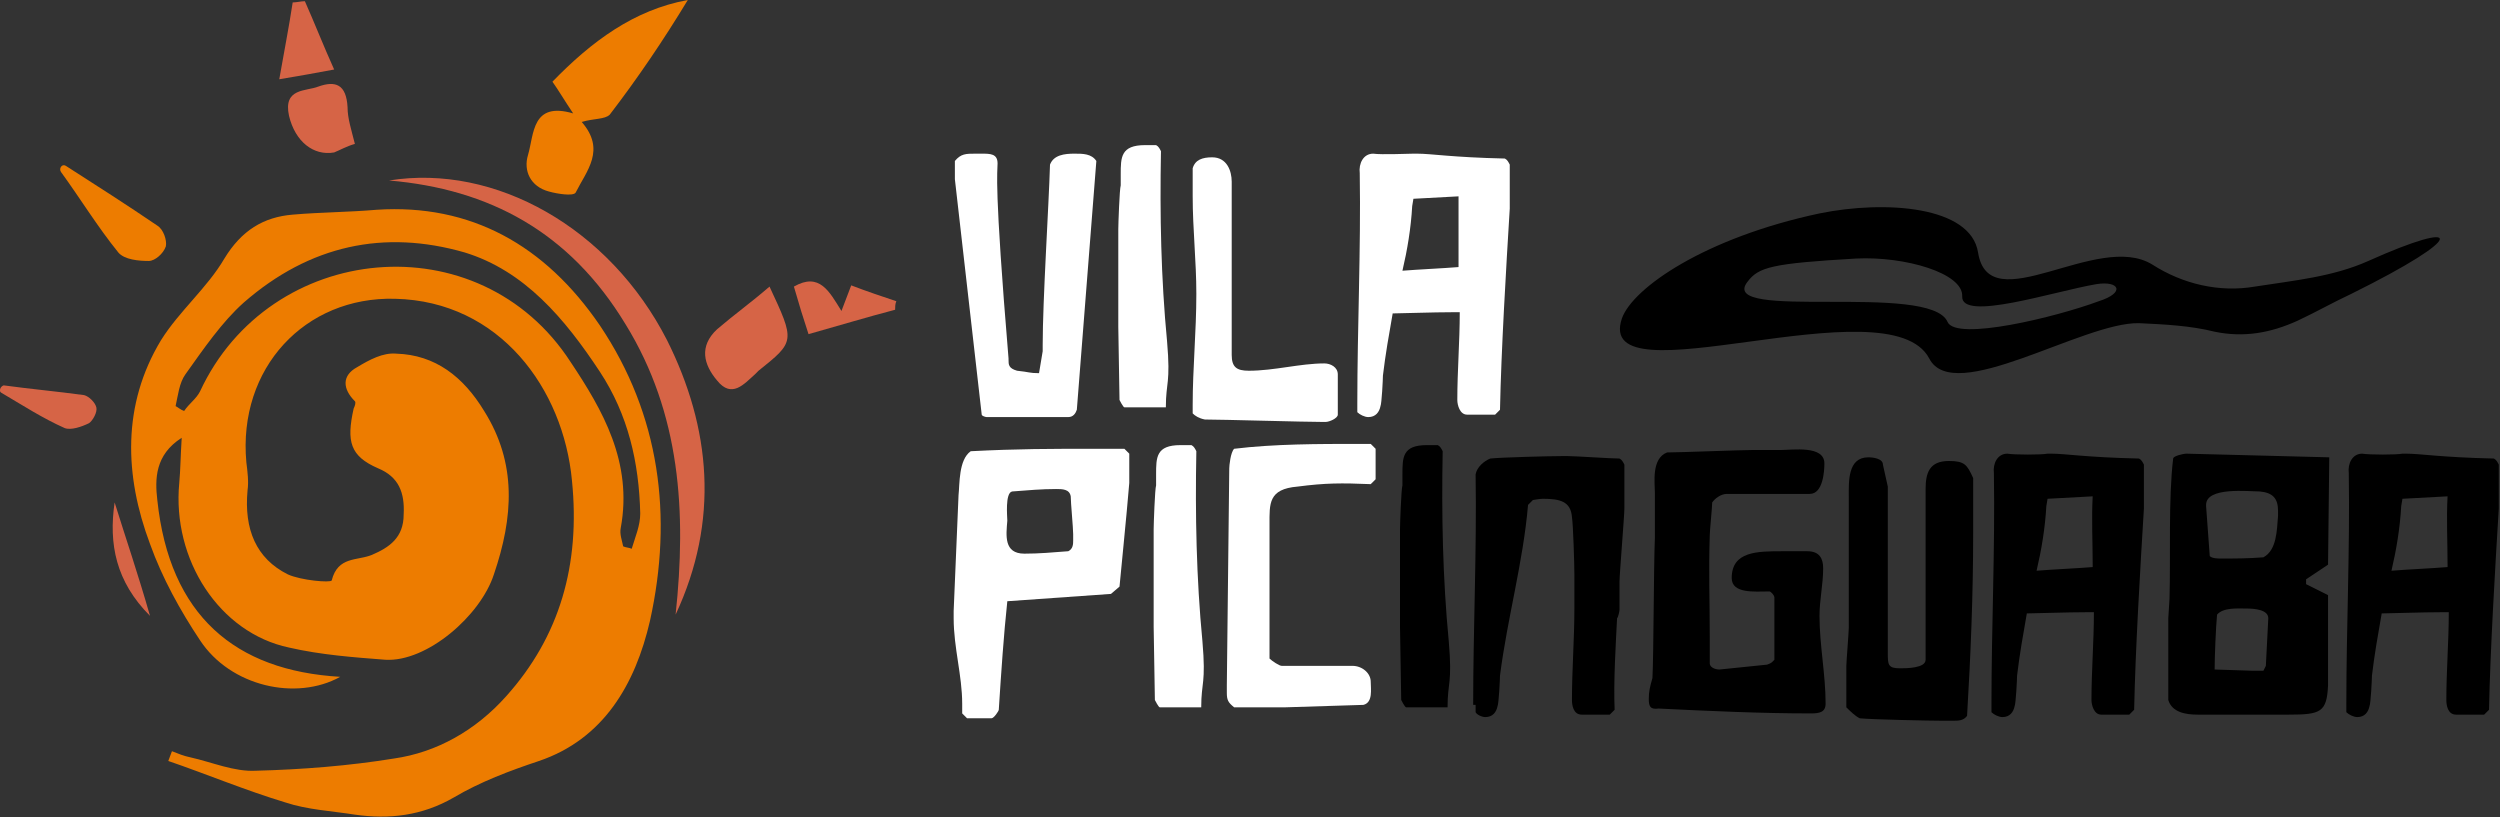 <?xml version="1.0" encoding="utf-8"?>
<!-- Generator: Adobe Illustrator 19.0.0, SVG Export Plug-In . SVG Version: 6.00 Build 0)  -->
<svg version="1.1" xmlns="http://www.w3.org/2000/svg" xmlns:xlink="http://www.w3.org/1999/xlink" x="0px" y="0px"
	 viewBox="-857 -3 205 67" style="enable-background:new -857 -3 205 67;" xml:space="preserve">
<rect x="-857" y="-3" width="205" height="67" fill="#333333" stroke="none"/>
<style type="text/css">
	.st0{clip-path:url(#SVGID_2_);}
	.st1{fill:#ED7C00;}
	.st2{fill:#D66446;}
	.st3{fill:#FFFFFF;}
</style>
<g>
	<g>
		<defs>
			<rect x="-857" y="-3" width="205" height="67"/>
		</defs>
		<clipPath>
			<use xlink:href="#SVGID_1_"  style="overflow:visible;"/>
		</clipPath>
		<g class="st0">
			<path class="st1" d="M-840.6,49.5c-1.6-2.4-3.1-5.1-4.1-7.9c-2.1-5.6-2.3-11.4,0.9-16.7c1.5-2.4,3.8-4.3,5.2-6.7
				c1.4-2.3,3.2-3.4,5.6-3.6c2.3-0.2,4.6-0.2,6.9-0.4c7.7-0.5,13.8,2.9,18.3,9.5c4.9,7.3,6,15.6,4.1,24.2c-1.2,5.2-3.8,9.7-9.1,11.5
				c-2.4,0.8-4.8,1.7-7,3c-2.6,1.5-5.3,1.8-8.1,1.4c-1.9-0.3-3.9-0.4-5.7-1c-3.3-1-6.4-2.3-9.6-3.4c0.1-0.3,0.2-0.5,0.3-0.8
				c0.5,0.2,1,0.4,1.5,0.5c1.8,0.4,3.6,1.2,5.4,1.1c3.8-0.1,7.6-0.4,11.3-1c3.5-0.5,6.7-2.3,9.2-5.1c4.4-4.9,6.1-10.8,5.4-17.7
				c-0.7-7.5-5.9-14.7-14.5-14.9c-7.4-0.2-12.9,5.7-12.2,13.4c0.1,0.8,0.2,1.6,0.1,2.3c-0.3,3.2,0.7,5.6,3.3,6.9
				c1.1,0.5,3.5,0.7,3.6,0.5c0.5-2,2.1-1.6,3.3-2.1c1.4-0.6,2.6-1.4,2.6-3.3c0.1-1.8-0.4-3.1-2.1-3.8c-2.3-1-2.6-2.2-2-4.9
				c0.1-0.2,0.2-0.5,0.1-0.6c-1-1-1.1-2.1,0.2-2.8c1-0.6,2.1-1.2,3.2-1.1c3.2,0.1,5.5,1.9,7.2,4.7c2.7,4.3,2.4,8.7,0.8,13.4
				c-1.1,3.4-5.5,7.2-8.9,7c-2.6-0.2-5.3-0.4-7.9-1c-5.7-1.2-9.6-7.2-9-13.5c0.1-1.1,0.1-2.1,0.2-3.7c-2.2,1.4-2.2,3.4-2,5.1
				c1,9.5,6.4,14,15,14.5C-832.7,54.5-838.1,53.3-840.6,49.5z M-840.6,29.1c5.7-12.3,22.9-14,30.4-2.4c2.6,3.9,5.1,8.2,4.1,13.6
				c-0.1,0.5,0.1,1,0.2,1.5c0.2,0.1,0.5,0.1,0.7,0.2c0.3-1,0.7-1.9,0.7-2.9c-0.1-4.2-1-8.1-3.3-11.6c-2.9-4.4-6.2-8.3-11.1-9.8
				c-6.6-1.9-12.7-0.6-18.1,4.1c-1.8,1.6-3.3,3.8-4.8,5.9c-0.5,0.7-0.6,1.7-0.8,2.6c0.2,0.1,0.4,0.3,0.7,0.4
				C-841.5,30.1-840.9,29.7-840.6,29.1z"/>
			<path class="st2" d="M-825.1,11.8c8.2,0.7,14.8,4.2,19.4,11.8c4.5,7.3,5,15.4,4.1,23.8c3.6-7.7,2.9-15.3-0.7-22.5
				C-807,15.7-816.4,10.4-825.1,11.8z"/>
			<path class="st1" d="M-809.3,7c1-0.3,1.9-0.2,2.3-0.6c2.3-3,4.4-6.1,6.4-9.4c-4.4,0.8-7.9,3.4-11.1,6.7c0.5,0.7,0.9,1.4,1.7,2.6
				c-3.4-1-3.2,1.7-3.7,3.4c-0.4,1.3,0.2,2.6,1.7,3c0.7,0.2,2,0.4,2.2,0.1C-808.9,11-807.3,9.3-809.3,7z"/>
			<path class="st2" d="M-793.9,20.5c-1.5,1.3-2.9,2.3-4.3,3.5c-1.5,1.4-1.1,2.9,0,4.2c1.2,1.5,2.2,0.3,3.1-0.5
				c0.1-0.1,0.2-0.2,0.3-0.3C-791.8,25-791.8,25-793.9,20.5z"/>
			<path class="st1" d="M-852,11.1c1.6,2.2,3,4.5,4.7,6.6c0.5,0.6,1.7,0.7,2.5,0.7c0.5,0,1.2-0.6,1.4-1.2c0.1-0.5-0.2-1.4-0.7-1.7
				c-2.5-1.7-5-3.3-7.5-4.9C-851.9,10.4-852.2,10.8-852,11.1z"/>
			<path class="st2" d="M-827.9,8.8c-0.3-1.2-0.6-2.1-0.6-3c-0.1-1.9-1-2.2-2.4-1.7c-1,0.4-2.9,0.1-2.4,2.4c0.5,2.1,2,3.3,3.7,3
				C-829.1,9.3-828.6,9-827.9,8.8z"/>
			<path class="st2" d="M-783.5,21.7c-1.2-0.4-2.4-0.8-3.7-1.3c-0.3,0.8-0.5,1.3-0.8,2.1c-1-1.6-1.8-3.2-3.9-2
				c0.4,1.4,0.8,2.7,1.2,3.9c2.5-0.7,4.8-1.4,7.1-2C-783.6,22.2-783.6,21.9-783.5,21.7z"/>
			<path class="st2" d="M-834.1,3.5c1.8-0.3,2.9-0.5,4.5-0.8c-0.9-2-1.6-3.8-2.4-5.6c-0.3,0-0.7,0.1-1,0.1
				C-833.3-0.8-833.7,1.2-834.1,3.5z"/>
			<path class="st2" d="M-847.6,38.2c-0.5,3.4,0.1,6.5,2.9,9.3C-845.7,44-846.7,41.1-847.6,38.2z"/>
			<path class="st2" d="M-856.9,29.2c1.7,1,3.4,2.1,5.2,2.9c0.5,0.2,1.4-0.1,2-0.4c0.3-0.2,0.7-0.9,0.6-1.3c-0.1-0.4-0.6-0.9-1-1
				c-2.2-0.3-4.4-0.5-6.6-0.8C-857,28.7-857.1,29.1-856.9,29.2z"/>
			<path class="st3" d="M-778.7,10.2c0.5-0.6,0.9-0.6,1.7-0.6h0.5c0.7,0,1.3,0,1.3,0.8c0,0.8-0.3,1.6,0.9,16v0.1
				c0,0.4,0,0.7,0.7,0.9c1,0.1,1,0.2,1.8,0.2l0.3-1.8v-0.5c0-3.7,0.5-11.4,0.6-14.8c0.3-0.8,1.2-0.9,2-0.9c0.7,0,1.4,0,1.8,0.6
				l-1.6,20.4c-0.1,0.3-0.3,0.6-0.7,0.6h-6.7c-0.1,0-0.4-0.1-0.4-0.2l-2.2-19.3L-778.7,10.2L-778.7,10.2z"/>
			<path class="st3" d="M-765.3,23.8c0-0.2,0-3,0-4.1c0-1,0-3.8,0-3.9c0-0.4,0.1-3.3,0.2-3.6v-0.9c0-1.4,0-2.4,2-2.4
				c0.1,0,0.8,0,0.9,0c0.2,0.1,0.3,0.3,0.4,0.5c-0.1,5.2,0,10.4,0.5,15.6c0.3,3.5-0.1,3.3-0.1,5.4h-3.4c-0.1,0-0.4-0.6-0.4-0.6
				L-765.3,23.8z"/>
			<path class="st3" d="M-759.2,30.9v-0.7c0-3,0.3-6,0.3-9.1c0-2.7-0.3-5.3-0.3-8c0-0.4,0-1.9,0-2.3c0.2-0.7,0.8-0.9,1.6-0.9
				c1.2,0,1.6,1.1,1.6,2v14.2c0,1,0.4,1.3,1.4,1.3c2.1,0,4.2-0.6,6.2-0.6c0.5,0,1.1,0.3,1.1,0.9V31c0,0.3-0.7,0.6-1,0.6h-0.2
				c-1.5,0-8.3-0.2-9.7-0.2C-758.7,31.3-759,31.1-759.2,30.9z"/>
			<path class="st3" d="M-741.1,9.6h0.3c1.2,0,2.8,0.3,7.2,0.4c0.2,0.1,0.3,0.3,0.4,0.5c0,0.2,0,1.5,0,1.8c0,0.4,0,1.7,0,1.8
				c-0.3,4.9-0.7,11.6-0.8,16.5l-0.4,0.4h-2.3c-0.6,0-0.8-0.8-0.8-1.2c0-2.4,0.2-4.8,0.2-7.2h-0.5c-1.7,0-4.4,0.1-5,0.1
				c-0.3,1.7-0.6,3.4-0.8,5.1c0,0.3-0.1,2.3-0.2,2.5c-0.1,0.5-0.4,0.9-1,0.9c-0.3,0-0.7-0.2-0.9-0.4v-0.7c0-6.3,0.3-12.6,0.2-18.9
				c-0.1-0.8,0.3-1.6,1.1-1.6C-743.7,9.7-741.5,9.6-741.1,9.6z M-737.4,13.1l-3.7,0.2l-0.1,0.6c-0.1,1.8-0.4,3.6-0.8,5.3
				c1.2-0.1,3.4-0.2,4.6-0.3v-0.2C-737.4,16.8-737.4,15-737.4,13.1z"/>
			<path class="st3" d="M-778.1,54.7c0-2.3-0.7-4.6-0.7-7v-0.6l0.4-9.5c0.1-0.9,0-2.9,1-3.6c3.9-0.2,6.5-0.2,10.2-0.2
				c0.7,0,2.3,0,2.4,0l0.4,0.4c0,0.1,0,0.7,0,1s0,1.3,0,1.4c-0.2,2.5-0.8,8.4-0.8,8.5l-0.7,0.6l-8.5,0.6c-0.3,2.8-0.5,5.8-0.7,8.9
				c0,0.1-0.4,0.7-0.6,0.7h-2l-0.4-0.4C-778.1,55.1-778.1,54.9-778.1,54.7z M-773,42.4c1.2,0,2.3-0.1,3.6-0.2
				c0.4-0.2,0.4-0.6,0.4-0.9v-0.5c0-0.5-0.2-2.6-0.2-3.1c-0.1-0.6-0.7-0.6-1.2-0.6c-1.2,0-2.3,0.1-3.6,0.2c-0.6,0.1-0.4,2.1-0.4,2.4
				C-774.5,40.9-774.7,42.4-773,42.4z"/>
			<path class="st3" d="M-762.4,48.4c0-0.2,0-3,0-4.1c0-1,0-3.8,0-3.9c0-0.4,0.1-3.3,0.2-3.6v-0.9c0-1.4,0-2.4,2-2.4
				c0.1,0,0.8,0,0.9,0c0.2,0.1,0.3,0.3,0.4,0.5c-0.1,5.2,0,10.4,0.5,15.6c0.3,3.5-0.1,3.3-0.1,5.4h-3.4c-0.1,0-0.4-0.6-0.4-0.6
				L-762.4,48.4z"/>
			<path class="st3" d="M-756.4,53.2l0.2-17.8c0-0.2,0.1-1.3,0.4-1.6c3.3-0.4,6.9-0.4,10.3-0.4c0.3,0,0.9,0,0.9,0l0.4,0.4v2.5
				l-0.4,0.4c-2.4-0.1-3.7-0.1-6,0.2c-2.4,0.2-2.3,1.4-2.3,3.1v11c0.2,0.2,0.8,0.6,1,0.6h5.8c0.8,0,1.5,0.6,1.5,1.3
				c0,0.6,0.2,1.7-0.6,1.9l-6.4,0.2h-4.2c-0.5-0.4-0.6-0.6-0.6-1.2V53.2L-756.4,53.2z"/>
			<path d="M-742.2,48.4c0-0.2,0-3,0-4.1c0-1,0-3.8,0-3.9c0-0.4,0.1-3.3,0.2-3.6v-0.9c0-1.4,0-2.4,2-2.4
				c0.1,0,0.8,0,0.9,0c0.2,0.1,0.3,0.3,0.4,0.5c-0.1,5.2,0,10.4,0.5,15.6c0.3,3.5-0.1,3.3-0.1,5.4h-3.4c-0.1,0-0.4-0.6-0.4-0.6
				L-742.2,48.4z"/>
			<path d="M-736.2,54.8c0-6.3,0.3-12.6,0.2-18.9c0.1-0.6,0.7-1.1,1.2-1.3c0.9-0.1,4.9-0.2,5.8-0.2h0.6
				c0.6,0,3.5,0.2,4.2,0.2c0.2,0.1,0.3,0.3,0.4,0.5c0,0.2,0,1.5,0,1.8c0,0.4,0,1.7,0,1.8c0,0.6-0.4,5.4-0.4,6c0,0.2,0,2.1,0,2.3
				c0,0.1-0.1,0.6-0.2,0.7c-0.1,2-0.3,5.2-0.2,7.5l-0.4,0.4h-2.3c-0.7,0-0.8-0.8-0.8-1.2c0-2.5,0.2-5,0.2-7.5c0-0.7,0-2.6,0-2.8
				c0-0.8-0.1-4.1-0.2-4.7c-0.1-1.3-1-1.5-2.4-1.5c-0.2,0-0.8,0.1-0.8,0.1l-0.4,0.4c-0.4,4.7-1.7,9.3-2.3,14c0,0.3-0.1,2.3-0.2,2.5
				c-0.1,0.5-0.4,0.9-1,0.9c-0.3,0-0.7-0.2-0.8-0.4v-0.6H-736.2z"/>
			<path d="M-721.8,54.3c0-0.6,0.1-1,0.3-1.7c0.1-1.9,0.1-9.1,0.2-11.5v-0.2c0-0.4,0-3.1,0-3.5c0-0.8-0.3-2.8,1-3.3
				c1,0,6-0.2,7-0.2c0.1,0,1.7,0,2.3,0c1,0,3.6-0.4,3.6,1.1c0,0.6-0.1,2.5-1.2,2.5h-6.8c-0.5,0-1,0.4-1.2,0.7c0,0.4-0.2,2.3-0.2,2.7
				c-0.1,3.2,0,5.1,0,8.3v2.2c0,0.3,0.4,0.5,0.8,0.5l3.9-0.4c0,0,0.3-0.1,0.4-0.2l0.2-0.2V46c0-0.2-0.3-0.5-0.4-0.5h-0.1
				c-1.1,0-3,0.2-3-1.1c0-2.2,2.1-2.2,4.2-2.2h0.7c0.3,0,0.5,0,0.7,0h0.6c1,0,1.3,0.6,1.3,1.4c0,1.3-0.3,2.6-0.3,3.9
				c0,2.4,0.5,4.8,0.5,7.2c0,0.7-0.5,0.8-1.2,0.8c-4.1,0-8.4-0.2-12.5-0.4C-721.7,55.2-721.8,54.9-721.8,54.3z"/>
			<path d="M-705.6,55c0-0.3,0-1.5,0-1.7c0-0.5,0-1.7,0-1.7c0-0.3,0.2-2.8,0.2-3.1c0-1,0-9.3,0-10.3v-0.5
				c0-1.2-0.1-3.2,1.6-3.2c0.4,0,1.2,0.1,1.2,0.6l0.4,1.8v13.6c0,1,0,1.3,1,1.3c0.5,0,2.1,0,2.1-0.7v-14c0-1.3,0.3-2.3,1.9-2.3
				c1.3,0,1.5,0.3,2,1.4c0,0.7,0,3.9,0,4.6c0,4.9-0.2,9.9-0.5,14.9c-0.3,0.4-0.7,0.4-1.2,0.4h-0.8c-1,0-5.8-0.1-6.8-0.2
				C-704.9,55.7-705.3,55.3-705.6,55z"/>
			<path d="M-689.1,34.2h0.3c1.2,0,2.8,0.3,7.2,0.4c0.2,0.1,0.3,0.3,0.4,0.5c0,0.2,0,1.5,0,1.8c0,0.4,0,1.7,0,1.8
				c-0.3,4.9-0.7,11.6-0.8,16.5l-0.4,0.4h-2.3c-0.6,0-0.8-0.8-0.8-1.2c0-2.4,0.2-4.8,0.2-7.2h-0.5c-1.7,0-4.4,0.1-5,0.1
				c-0.3,1.7-0.6,3.4-0.8,5.1c0,0.3-0.1,2.3-0.2,2.5c-0.1,0.5-0.4,0.9-1,0.9c-0.3,0-0.7-0.2-0.9-0.4v-0.7c0-6.3,0.3-12.6,0.2-18.9
				c-0.1-0.8,0.3-1.6,1.1-1.6C-691.8,34.3-689.6,34.3-689.1,34.2z M-685.4,37.7l-3.7,0.2l-0.1,0.6c-0.1,1.8-0.4,3.6-0.8,5.3
				c1.2-0.1,3.4-0.2,4.6-0.3v-0.2C-685.4,41.4-685.5,39.6-685.4,37.7z"/>
			<path d="M-666.1,53.2c-0.1,2.2-0.6,2.4-3.2,2.4c-0.5,0-5.2,0-6.6,0h-0.9c-1,0-2.1-0.2-2.4-1.2v-6.7l0.1-1.6
				c0.1-3.5-0.1-8.2,0.3-11.5c0-0.2,0.8-0.4,1.1-0.4l11.7,0.3l-0.1,8.8l-1.8,1.2v0.4l1.8,0.9V53.2z M-670.2,38.9
				c0-1-0.4-1.5-1.5-1.6c-0.9,0-4.4-0.4-4.4,1.1v0.1c0.1,1.3,0.3,4.1,0.3,4.1c0.2,0.2,0.7,0.2,0.9,0.2c1.2,0,2.2,0,3.5-0.1
				c1.1-0.6,1.1-2.2,1.2-3.4V38.9z M-671,47.7c0-0.7-1.1-0.8-1.8-0.8s-1.9-0.1-2.4,0.5c-0.1,1-0.2,3.5-0.2,4.5l3.1,0.1
				c0.3,0,0.9,0,0.9,0l0.2-0.4L-671,47.7z"/>
			<path d="M-660,34.2h0.3c1.2,0,2.8,0.3,7.2,0.4c0.2,0.1,0.3,0.3,0.4,0.5c0,0.2,0,1.5,0,1.8c0,0.4,0,1.7,0,1.8
				c-0.3,4.9-0.7,11.6-0.8,16.5l-0.4,0.4h-2.3c-0.7,0-0.8-0.8-0.8-1.2c0-2.4,0.2-4.8,0.2-7.2h-0.5c-1.7,0-4.4,0.1-5,0.1
				c-0.3,1.7-0.6,3.4-0.8,5.1c0,0.3-0.1,2.3-0.2,2.5c-0.1,0.5-0.4,0.9-1,0.9c-0.3,0-0.7-0.2-0.9-0.4v-0.7c0-6.3,0.3-12.6,0.2-18.9
				c-0.1-0.8,0.3-1.6,1.1-1.6C-662.7,34.3-660.5,34.3-660,34.2z M-656.3,37.7l-3.7,0.2l-0.1,0.6c-0.1,1.8-0.4,3.6-0.8,5.3
				c1.2-0.1,3.4-0.2,4.6-0.3v-0.2C-656.3,41.4-656.4,39.6-656.3,37.7z"/>
			<path d="M-662.8,18.4c-2.9,1.3-6.1,1.6-9.3,2.1c-2.9,0.5-5.9-0.2-8.4-1.8c-4.5-2.8-13.4,4.7-14.3-1
				c-0.6-3.8-7.6-4.3-13-3.2c-9.4,2-15.3,6.1-16.2,8.6c-2.4,7,21.9-3,25.2,3.3c2,3.9,12.6-3,17.2-2.9c2.1,0.1,4.2,0.2,6.2,0.7
				c2.4,0.5,4.6,0.1,6.8-0.9c1.5-0.7,2.9-1.5,4.4-2.2C-654.5,16.3-655,14.9-662.8,18.4z M-697.3,23.4c-1.4-3.3-19,0-16.4-3.3
				c0.9-1.2,2-1.5,8.9-1.9c4-0.2,8.8,1.2,8.7,3.1c-0.1,2.1,7.5-0.4,11-1c1.9-0.3,2.4,0.7,0.2,1.4C-688.4,23-696.6,25-697.3,23.4z"/>
		</g>
	</g>
</g>
</svg>
